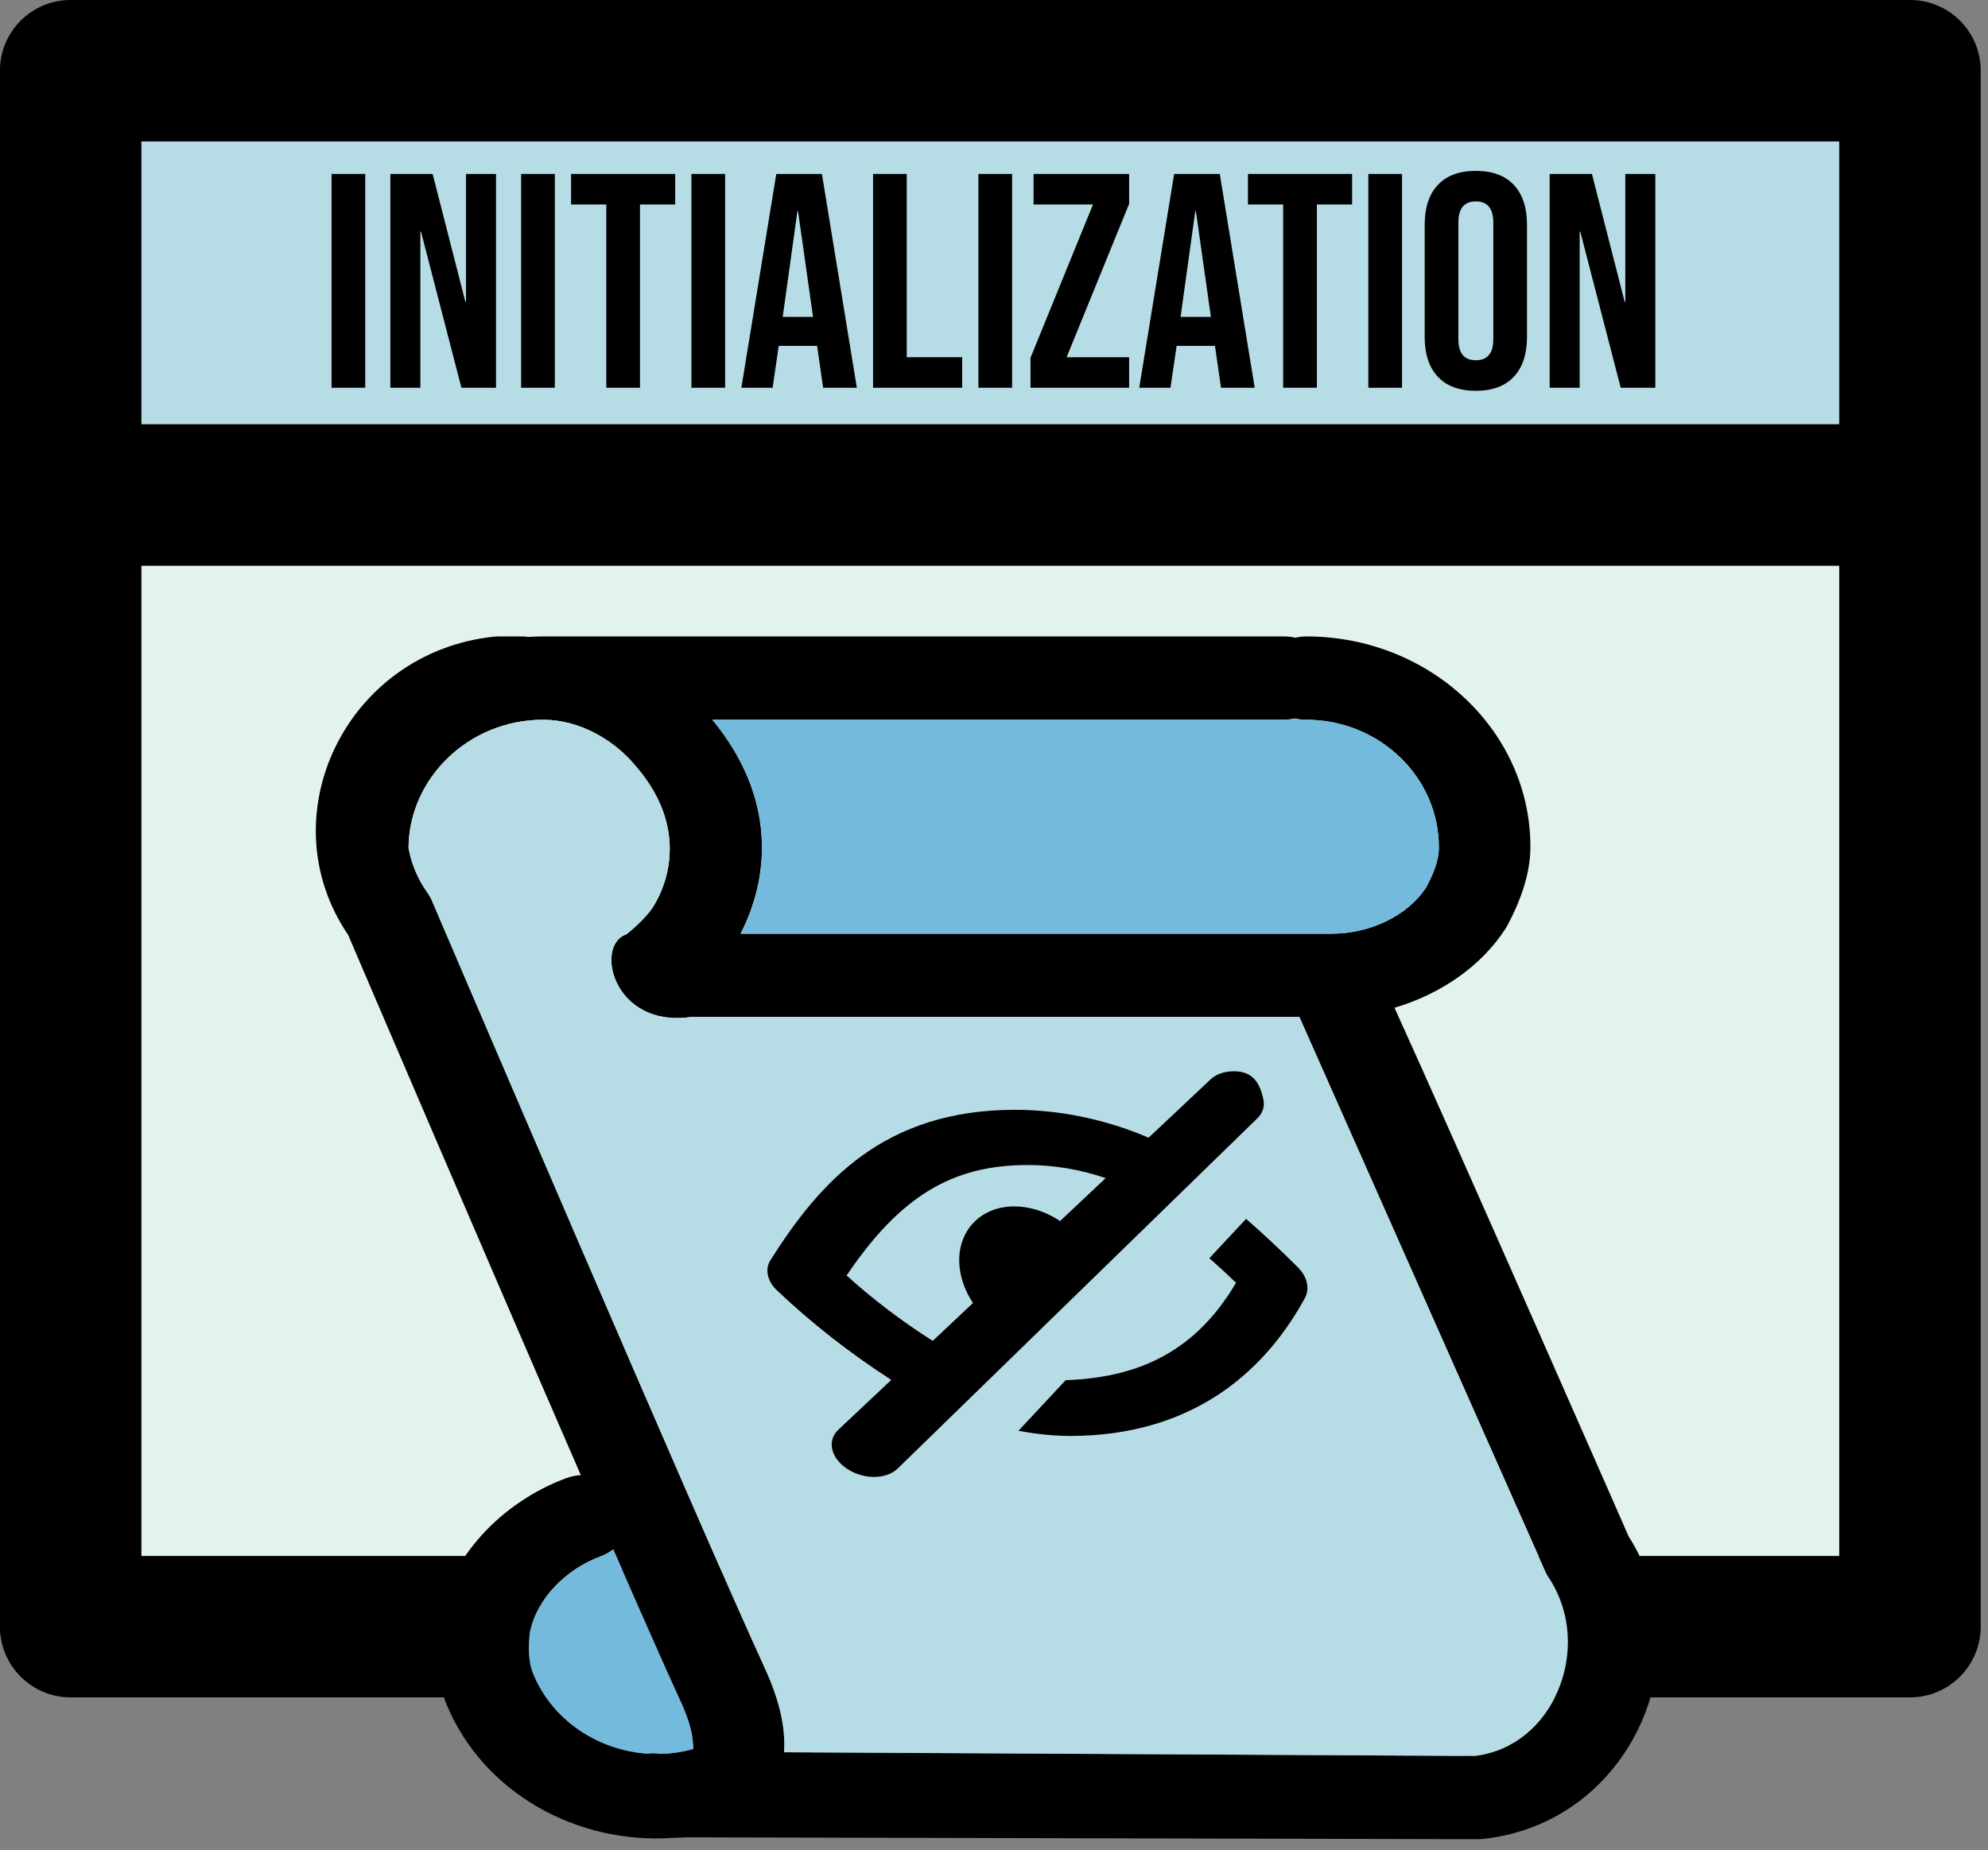 <?xml version="1.0" encoding="UTF-8" standalone="no"?>
<!DOCTYPE svg PUBLIC "-//W3C//DTD SVG 1.1//EN" "http://www.w3.org/Graphics/SVG/1.1/DTD/svg11.dtd">
<svg width="100%" height="100%" viewBox="0 0 130 121" version="1.1" xmlns="http://www.w3.org/2000/svg" xmlns:xlink="http://www.w3.org/1999/xlink" xml:space="preserve" xmlns:serif="http://www.serif.com/" style="fill-rule:evenodd;clip-rule:evenodd;stroke-linejoin:round;stroke-miterlimit:2;">
    <rect x="0" y="0" width="130" height="121" fill="#808080" stroke="none"/>
    <g transform="matrix(1,0,0,1,-972.467,-28.617)">
        <g id="Layer_8" transform="matrix(3,0,0,3,654,0)">
            <g id="Dribbble-Light-Preview">
            </g>
            <g transform="matrix(1.598,0,0,1.542,-89.338,-41.349)">
                <path d="M124,39L124,35C124,35 148,35 148,35L148,39L124,39Z" style="fill:rgb(182,221,230);"/>
            </g>
            <g transform="matrix(1.542,0,0,1.542,-80.975,-41.015)">
                <path d="M148,40.135L148,55L122.703,55L122.703,40.135L148,40.135Z" style="fill:rgb(226,243,238);"/>
            </g>
            <g transform="matrix(1.542,0,0,1.542,53.726,-32.654)">
                <path d="M41.391,51.362L35,51.362C34.448,51.362 34,50.914 34,50.362L34,28.362C34,27.809 34.448,27.362 35,27.362L61,27.362C61.552,27.362 62,27.809 62,28.362L62,50.362C62,50.914 61.552,51.362 61,51.362L55,51.362L55,49.362L60,49.362L60,35.362L36,35.362L36,49.362L41.391,49.362L41.391,51.362ZM36,33.362L36,29.362C36,29.362 60,29.362 60,29.362L60,33.362L36,33.362Z"/>
            </g>
            <g transform="matrix(0.98,0,-0.006,0.892,-43.695,14.511)">
                <path d="M166.014,30.481C165.904,30.488 165.794,30.513 165.686,30.557C164.248,31.147 163.106,32.495 162.86,34.037C162.856,34.062 162.853,34.087 162.851,34.112C162.8,34.715 162.817,35.441 163.056,36.069C163.882,38.246 165.985,39.516 168.126,39.347C168.211,39.346 168.301,39.342 168.395,39.334L185.536,39.379C185.536,39.379 186.025,39.379 186.025,39.379C186.066,39.379 186.106,39.377 186.147,39.372C189.412,38.98 191.036,34.873 189.33,31.981C189.331,31.982 185.298,22.04 184.042,19.058C185.064,18.726 185.968,18.045 186.506,17.114C186.519,17.092 186.53,17.069 186.541,17.046C186.801,16.507 187.041,15.827 187.041,15.152C187.041,12.298 184.775,9.982 182.031,9.982C181.944,9.982 181.861,9.992 181.781,10.013C181.701,9.992 181.618,9.982 181.532,9.982L165.063,9.982C164.948,9.982 164.834,9.986 164.721,9.994C164.669,9.986 164.617,9.982 164.564,9.982L164.065,9.982C164.024,9.982 163.984,9.984 163.943,9.989C160.668,10.382 158.944,14.376 160.76,17.281C161.104,18.153 163.866,25.132 166.014,30.481ZM166.746,32.298C166.665,32.366 166.573,32.423 166.47,32.466C165.691,32.785 165.052,33.494 164.903,34.334C164.878,34.647 164.864,35.017 164.985,35.337C165.418,36.477 166.44,37.21 167.545,37.29C167.623,37.276 167.718,37.276 167.83,37.294C167.832,37.295 167.834,37.295 167.837,37.296C168.075,37.288 168.314,37.249 168.551,37.178C168.565,37.126 168.55,37.054 168.542,36.964C168.52,36.706 168.428,36.391 168.263,36.001C167.936,35.231 167.394,33.903 166.746,32.298ZM181.928,19.284L168.391,19.284C166.672,19.555 166.227,17.534 166.946,17.263C166.946,17.263 167.361,16.909 167.547,16.573C168.004,15.74 168.147,14.45 167.156,13.185C167.151,13.179 167.146,13.173 167.142,13.167C166.637,12.492 165.856,12.018 165.063,12.018C163.416,12.018 162.088,13.439 162.088,15.152L162.088,15.155C162.154,15.535 162.295,15.91 162.521,16.254C162.559,16.312 162.591,16.374 162.616,16.438C162.616,16.438 168.642,31.681 170.138,35.205C170.497,36.053 170.609,36.724 170.575,37.255L185.507,37.343C185.513,37.343 185.52,37.343 185.526,37.343C185.526,37.343 185.959,37.343 185.964,37.342C186.841,37.212 187.464,36.564 187.771,35.773C188.111,34.9 188.081,33.84 187.552,32.976C187.526,32.932 187.502,32.887 187.483,32.84L181.928,19.284ZM181.781,11.987C181.701,12.008 181.618,12.018 181.532,12.018L168.827,12.018C170.28,13.937 170.118,15.886 169.486,17.248L182.629,17.248C183.459,17.248 184.296,16.838 184.727,16.12C184.861,15.838 185.005,15.497 185.005,15.152C185.005,13.439 183.678,12.018 182.031,12.018C181.944,12.018 181.861,12.008 181.781,11.987Z"/>
            </g>
            <g transform="matrix(0.98,0,-0.006,0.892,-43.695,14.511)">
                <path d="M166.746,32.298C166.665,32.366 166.573,32.423 166.47,32.466C165.691,32.785 165.052,33.494 164.903,34.334C164.878,34.647 164.864,35.017 164.985,35.337C165.418,36.477 166.44,37.21 167.545,37.29C167.623,37.276 167.718,37.276 167.83,37.294C167.832,37.295 167.834,37.295 167.837,37.296C168.075,37.288 168.314,37.249 168.551,37.178C168.565,37.126 168.55,37.054 168.542,36.964C168.52,36.706 168.428,36.391 168.263,36.001C167.936,35.231 167.394,33.903 166.746,32.298ZM181.781,11.987C181.701,12.008 181.618,12.018 181.532,12.018L168.827,12.018C170.28,13.937 170.118,15.886 169.486,17.248L182.629,17.248C183.459,17.248 184.296,16.838 184.727,16.12C184.861,15.838 185.005,15.497 185.005,15.152C185.005,13.439 183.678,12.018 182.031,12.018C181.944,12.018 181.861,12.008 181.781,11.987Z" style="fill:rgb(116,186,220);"/>
            </g>
            <g transform="matrix(0.98,0,-0.006,0.892,-43.695,14.511)">
                <path d="M181.928,19.284L168.391,19.284C166.672,19.555 166.227,17.534 166.946,17.263C166.946,17.263 167.361,16.909 167.547,16.573C168.004,15.74 168.147,14.45 167.156,13.185C167.151,13.179 167.146,13.173 167.142,13.167C166.637,12.492 165.856,12.018 165.063,12.018C163.416,12.018 162.088,13.439 162.088,15.152L162.088,15.155C162.154,15.535 162.295,15.91 162.521,16.254C162.559,16.312 162.591,16.374 162.616,16.438C162.616,16.438 168.642,31.681 170.138,35.205C170.497,36.053 170.609,36.724 170.575,37.255L185.507,37.343C185.513,37.343 185.52,37.343 185.526,37.343C185.526,37.343 185.959,37.343 185.964,37.342C186.841,37.212 187.464,36.564 187.771,35.773C188.111,34.9 188.081,33.84 187.552,32.976C187.526,32.932 187.502,32.887 187.483,32.84L181.928,19.284Z" style="fill:rgb(182,221,230);"/>
            </g>
            <g transform="matrix(0.265,0,0,0.333,96.371,11.333)">
                <rect x="64.195" y="6" width="2.771" height="14" style="fill-rule:nonzero;"/>
                <path d="M69.032,6L72.509,6L75.205,14.38L75.255,14.38L75.255,6L77.724,6L77.724,20L74.877,20L71.552,9.78L71.501,9.78L71.501,20L69.032,20L69.032,6Z" style="fill-rule:nonzero;"/>
                <rect x="79.79" y="6" width="2.771" height="14" style="fill-rule:nonzero;"/>
                <path d="M86.794,8L83.896,8L83.896,6L92.462,6L92.462,8L89.565,8L89.565,20L86.794,20L86.794,8Z" style="fill-rule:nonzero;"/>
                <rect x="93.797" y="6" width="2.771" height="14" style="fill-rule:nonzero;"/>
                <path d="M100.776,6L104.53,6L107.402,20L104.63,20L104.127,17.22L104.127,17.26L100.977,17.26L100.474,20L97.904,20L100.776,6ZM103.799,15.36L102.565,8.44L102.514,8.44L101.305,15.36L103.799,15.36Z" style="fill-rule:nonzero;"/>
                <path d="M108.737,6L111.508,6L111.508,18L116.068,18L116.068,20L108.737,20L108.737,6Z" style="fill-rule:nonzero;"/>
                <rect x="117.403" y="6" width="2.771" height="14" style="fill-rule:nonzero;"/>
                <path d="M121.686,18.04L126.826,8L121.938,8L121.938,6L129.799,6L129.799,7.96L124.659,18L129.799,18L129.799,20L121.686,20L121.686,18.04Z" style="fill-rule:nonzero;"/>
                <path d="M133.502,6L137.256,6L140.128,20L137.357,20L136.853,17.22L136.853,17.26L133.704,17.26L133.2,20L130.63,20L133.502,6ZM136.525,15.36L135.291,8.44L135.24,8.44L134.031,15.36L136.525,15.36Z" style="fill-rule:nonzero;"/>
                <path d="M142.471,8L139.574,8L139.574,6L148.139,6L148.139,8L145.242,8L145.242,20L142.471,20L142.471,8Z" style="fill-rule:nonzero;"/>
                <rect x="149.475" y="6" width="2.771" height="14" style="fill-rule:nonzero;"/>
                <path d="M158.318,20.2C156.957,20.2 155.916,19.893 155.194,19.28C154.471,18.667 154.11,17.8 154.11,16.68L154.11,9.32C154.11,8.2 154.471,7.333 155.194,6.72C155.916,6.107 156.957,5.8 158.318,5.8C159.678,5.8 160.719,6.107 161.442,6.72C162.164,7.333 162.525,8.2 162.525,9.32L162.525,16.68C162.525,17.8 162.164,18.667 161.442,19.28C160.719,19.893 159.678,20.2 158.318,20.2ZM158.318,18.2C159.275,18.2 159.754,17.74 159.754,16.82L159.754,9.18C159.754,8.26 159.275,7.8 158.318,7.8C157.36,7.8 156.882,8.26 156.882,9.18L156.882,16.82C156.882,17.74 157.36,18.2 158.318,18.2Z" style="fill-rule:nonzero;"/>
                <path d="M164.389,6L167.866,6L170.562,14.38L170.612,14.38L170.612,6L173.081,6L173.081,20L170.234,20L166.909,9.78L166.858,9.78L166.858,20L164.389,20L164.389,6Z" style="fill-rule:nonzero;"/>
            </g>
        </g>
        <g>
            <g transform="matrix(0.349,0,0.068,0.301,1019.42,97.594)">
                <g transform="matrix(1.111,0,0,1,-0,0)">
                    <path d="M88.497,13.886C89.632,12.76 90.271,11.226 90.271,9.627C90.271,6.336 89.664,3.628 86.373,3.628C84.774,3.628 83.24,4.267 82.114,5.402L69.455,18.061C62.998,14.106 55.572,12.009 48,12.002C25.841,12.002 12.319,27.704 1.011,44.672C-0.334,46.682 -0.334,49.318 1.011,51.328C5.532,58.36 10.836,64.857 16.821,70.695L5.993,81.524C4.858,82.649 4.219,84.184 4.219,85.782C4.219,89.073 6.927,91.781 10.218,91.781C11.816,91.781 13.351,91.142 14.476,90.007L88.497,13.886ZM13.268,48C25.326,30.792 35.274,24.002 48,24.002C52.383,23.991 56.713,24.963 60.672,26.845L25.301,62.215C20.799,57.915 16.765,53.15 13.268,48Z" style="fill-rule:nonzero;"/>
                </g>
                <g transform="matrix(4.258,0,0,4.938,-958.18,-406.153)">
                    <path d="M236.559,88.932C237.792,88.932 238.855,89.669 239.329,90.726C239.499,91.105 235.053,94.699 234.513,94.205C233.906,93.651 233.526,92.852 233.526,91.966C233.526,90.292 234.885,88.932 236.559,88.932Z"/>
                </g>
                <g transform="matrix(1,0,0,1,4.668,1.583)">
                    <path d="M94.989,44.672C92.566,41.036 90.008,37.497 87.318,34.119L78.772,42.665C80.073,44.332 81.385,46.078 82.732,48C71.176,64.492 58.66,68.635 46.676,69.183L35.7,80.159C38.791,80.887 41.954,81.266 45.129,81.29C67.288,81.29 83.681,68.296 94.989,51.328C96.334,49.318 96.334,46.682 94.989,44.672Z" style="fill-rule:nonzero;"/>
                </g>
            </g>
        </g>
    </g>
</svg>
